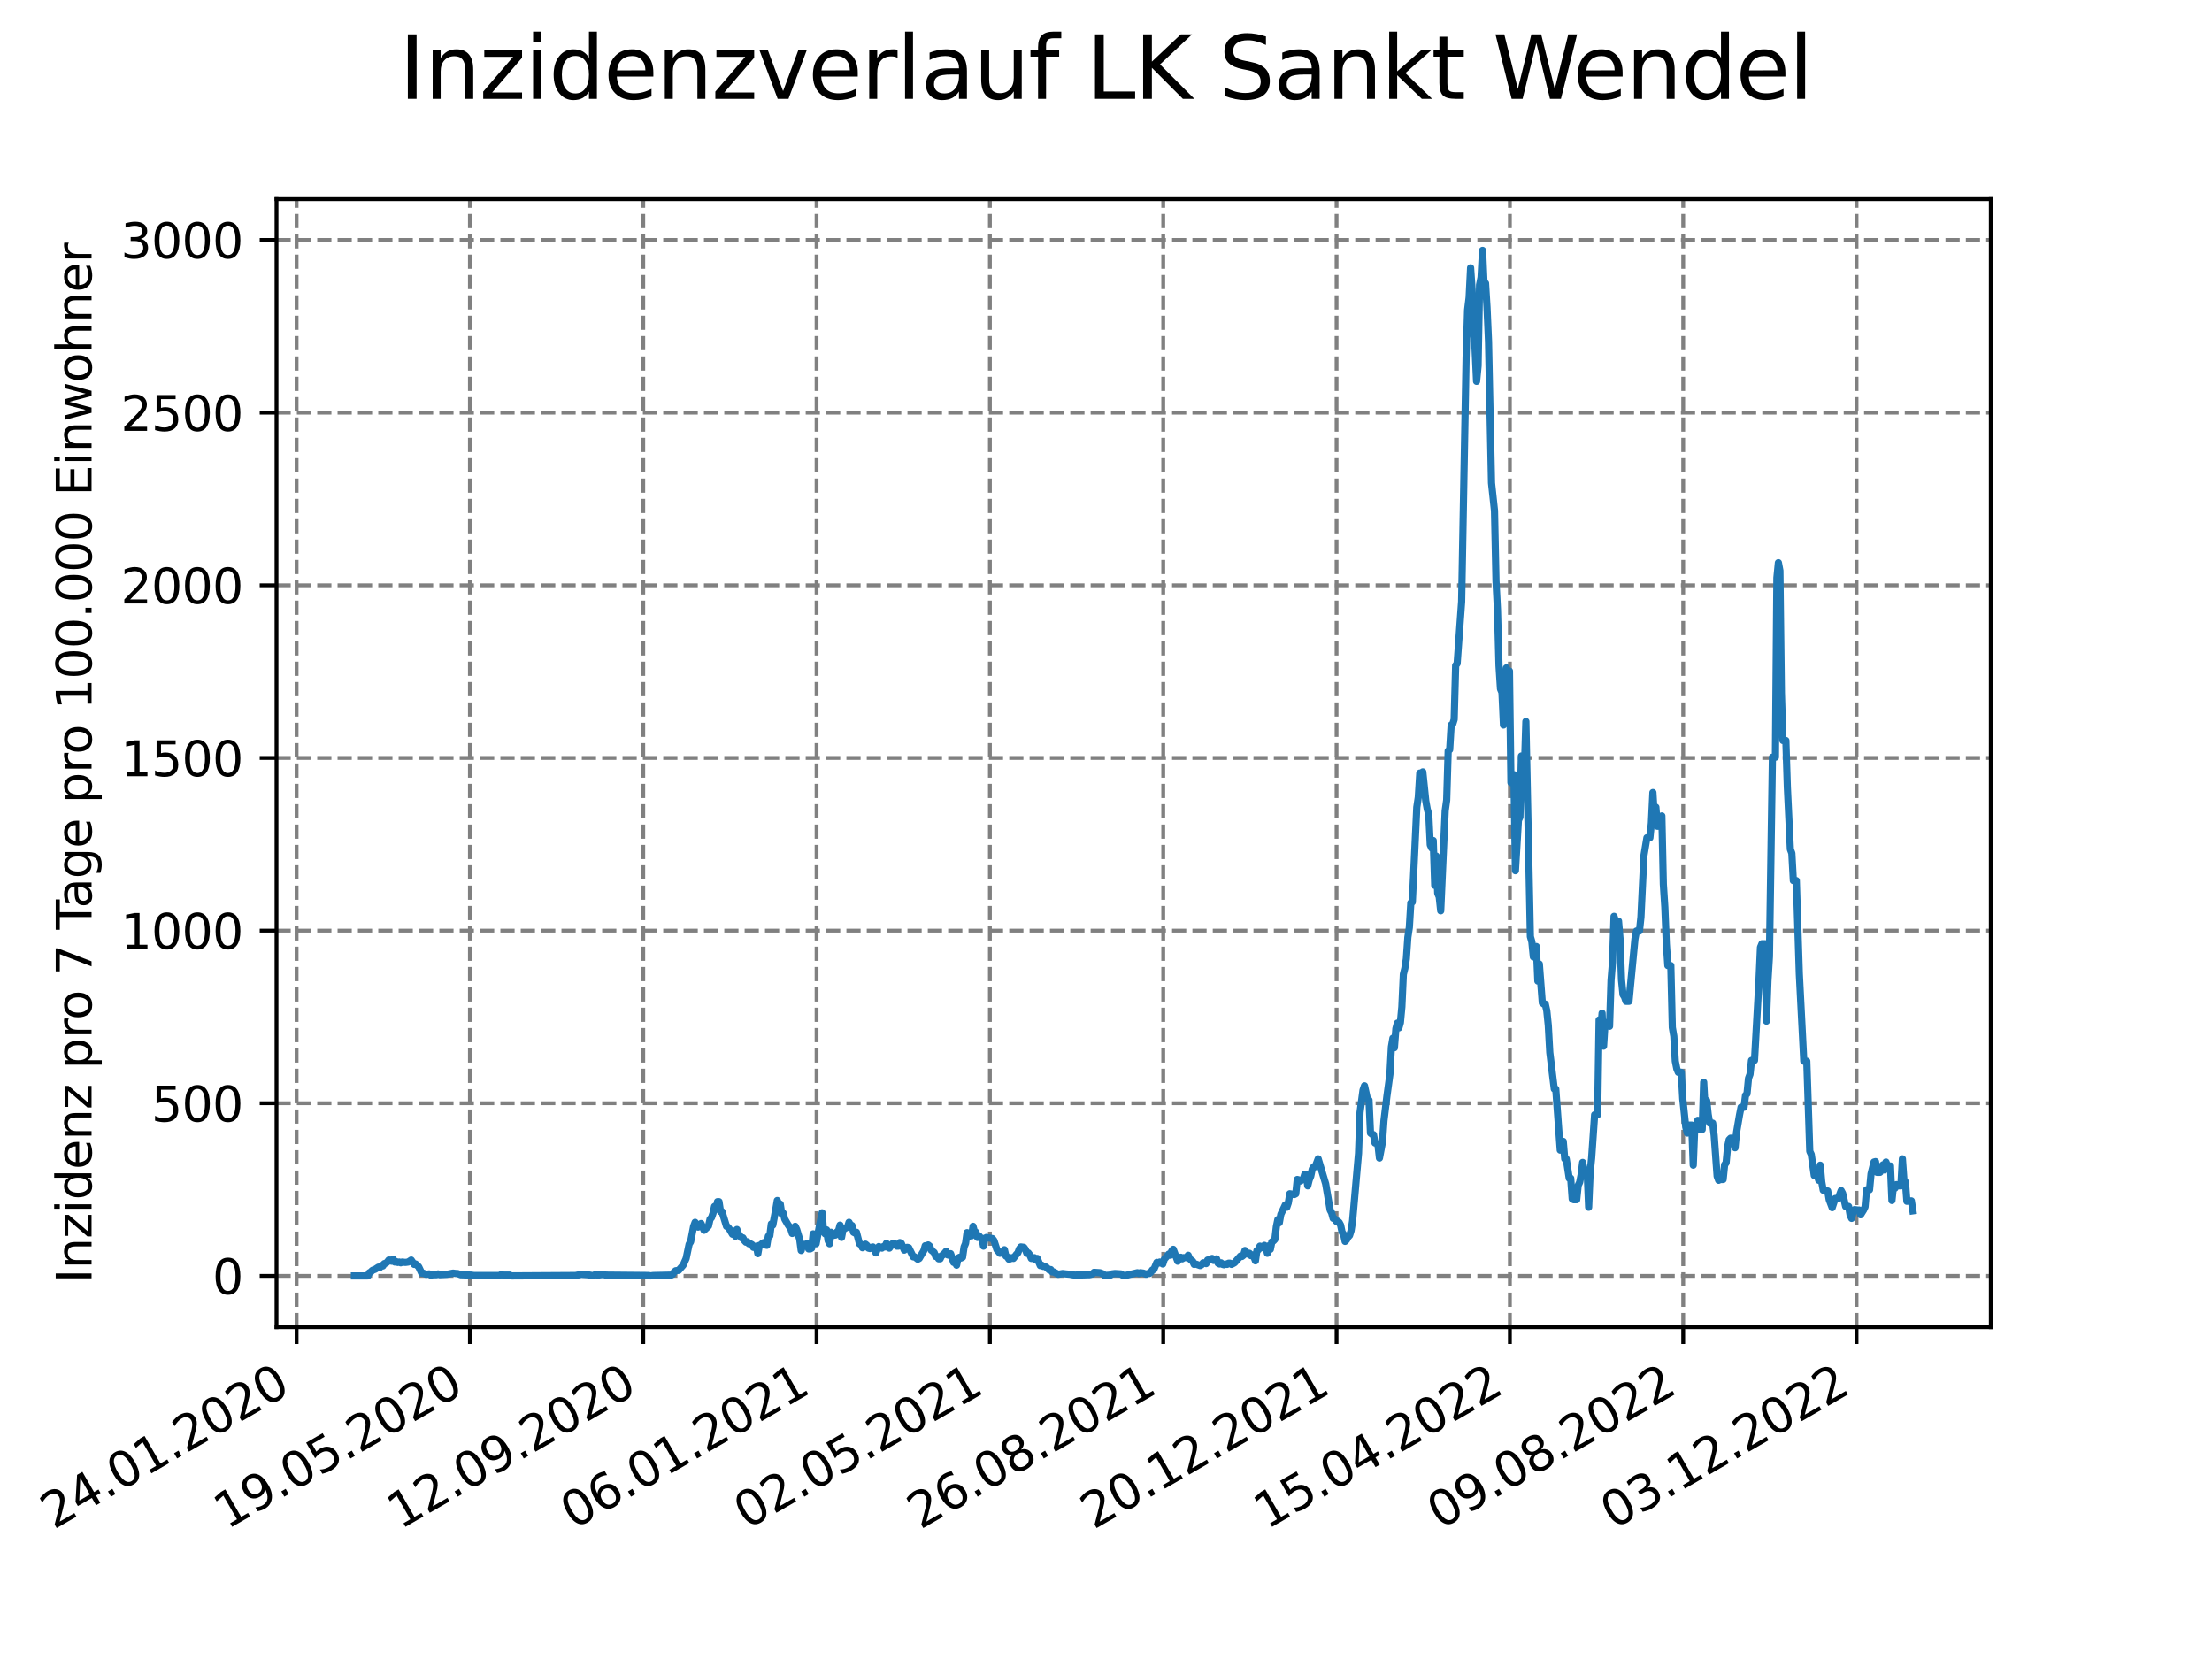 <?xml version="1.0" encoding="utf-8" standalone="no"?>
<!DOCTYPE svg PUBLIC "-//W3C//DTD SVG 1.1//EN"
  "http://www.w3.org/Graphics/SVG/1.1/DTD/svg11.dtd">
<svg xmlns:xlink="http://www.w3.org/1999/xlink" width="460.8pt" height="345.6pt" viewBox="0 0 460.8 345.6" xmlns="http://www.w3.org/2000/svg" version="1.1">
 <defs>
  <style type="text/css">*{stroke-linejoin: round; stroke-linecap: butt}</style>
 </defs>
 <g id="figure_1">
  <g id="patch_1">
   <path d="M 0 345.6 
L 460.8 345.6 
L 460.8 0 
L 0 0 
z
" style="fill: #ffffff"/>
  </g>
  <g id="axes_1">
   <g id="patch_2">
    <path d="M 57.6 276.48 
L 414.72 276.48 
L 414.72 41.472 
L 57.6 41.472 
z
" style="fill: #ffffff"/>
   </g>
   <g id="matplotlib.axis_1">
    <g id="xtick_1">
     <g id="line2d_1">
      <path d="M 61.784 276.48 
L 61.784 41.472 
" clip-path="url(#p96cfd38027)" style="fill: none; stroke-dasharray: 2.96,1.28; stroke-dashoffset: 0; stroke: #808080; stroke-width: 0.8"/>
     </g>
     <g id="line2d_2">
      <defs>
       <path id="mb5358de872" d="M 0 0 
L 0 3.5 
" style="stroke: #000000; stroke-width: 0.8"/>
      </defs>
      <g>
       <use xlink:href="#mb5358de872" x="61.784" y="276.48" style="stroke: #000000; stroke-width: 0.8"/>
      </g>
     </g>
     <g id="text_1">
      <!-- 24.01.2020 -->
      <g transform="translate(11.159 318.689) rotate(-30) scale(0.1 -0.1)">
       <defs>
        <path id="DejaVuSans-32" d="M 1228 531 
L 3431 531 
L 3431 0 
L 469 0 
L 469 531 
Q 828 903 1448 1529 
Q 2069 2156 2228 2338 
Q 2531 2678 2651 2914 
Q 2772 3150 2772 3378 
Q 2772 3750 2511 3984 
Q 2250 4219 1831 4219 
Q 1534 4219 1204 4116 
Q 875 4013 500 3803 
L 500 4441 
Q 881 4594 1212 4672 
Q 1544 4750 1819 4750 
Q 2544 4750 2975 4387 
Q 3406 4025 3406 3419 
Q 3406 3131 3298 2873 
Q 3191 2616 2906 2266 
Q 2828 2175 2409 1742 
Q 1991 1309 1228 531 
z
" transform="scale(0.016)"/>
        <path id="DejaVuSans-34" d="M 2419 4116 
L 825 1625 
L 2419 1625 
L 2419 4116 
z
M 2253 4666 
L 3047 4666 
L 3047 1625 
L 3713 1625 
L 3713 1100 
L 3047 1100 
L 3047 0 
L 2419 0 
L 2419 1100 
L 313 1100 
L 313 1709 
L 2253 4666 
z
" transform="scale(0.016)"/>
        <path id="DejaVuSans-2e" d="M 684 794 
L 1344 794 
L 1344 0 
L 684 0 
L 684 794 
z
" transform="scale(0.016)"/>
        <path id="DejaVuSans-30" d="M 2034 4250 
Q 1547 4250 1301 3770 
Q 1056 3291 1056 2328 
Q 1056 1369 1301 889 
Q 1547 409 2034 409 
Q 2525 409 2770 889 
Q 3016 1369 3016 2328 
Q 3016 3291 2770 3770 
Q 2525 4250 2034 4250 
z
M 2034 4750 
Q 2819 4750 3233 4129 
Q 3647 3509 3647 2328 
Q 3647 1150 3233 529 
Q 2819 -91 2034 -91 
Q 1250 -91 836 529 
Q 422 1150 422 2328 
Q 422 3509 836 4129 
Q 1250 4750 2034 4750 
z
" transform="scale(0.016)"/>
        <path id="DejaVuSans-31" d="M 794 531 
L 1825 531 
L 1825 4091 
L 703 3866 
L 703 4441 
L 1819 4666 
L 2450 4666 
L 2450 531 
L 3481 531 
L 3481 0 
L 794 0 
L 794 531 
z
" transform="scale(0.016)"/>
       </defs>
       <use xlink:href="#DejaVuSans-32"/>
       <use xlink:href="#DejaVuSans-34" x="63.623"/>
       <use xlink:href="#DejaVuSans-2e" x="127.246"/>
       <use xlink:href="#DejaVuSans-30" x="159.033"/>
       <use xlink:href="#DejaVuSans-31" x="222.656"/>
       <use xlink:href="#DejaVuSans-2e" x="286.279"/>
       <use xlink:href="#DejaVuSans-32" x="318.066"/>
       <use xlink:href="#DejaVuSans-30" x="381.689"/>
       <use xlink:href="#DejaVuSans-32" x="445.312"/>
       <use xlink:href="#DejaVuSans-30" x="508.936"/>
      </g>
     </g>
    </g>
    <g id="xtick_2">
     <g id="line2d_3">
      <path d="M 97.891 276.48 
L 97.891 41.472 
" clip-path="url(#p96cfd38027)" style="fill: none; stroke-dasharray: 2.96,1.28; stroke-dashoffset: 0; stroke: #808080; stroke-width: 0.8"/>
     </g>
     <g id="line2d_4">
      <g>
       <use xlink:href="#mb5358de872" x="97.891" y="276.48" style="stroke: #000000; stroke-width: 0.8"/>
      </g>
     </g>
     <g id="text_2">
      <!-- 19.05.2020 -->
      <g transform="translate(47.266 318.689) rotate(-30) scale(0.1 -0.1)">
       <defs>
        <path id="DejaVuSans-39" d="M 703 97 
L 703 672 
Q 941 559 1184 500 
Q 1428 441 1663 441 
Q 2288 441 2617 861 
Q 2947 1281 2994 2138 
Q 2813 1869 2534 1725 
Q 2256 1581 1919 1581 
Q 1219 1581 811 2004 
Q 403 2428 403 3163 
Q 403 3881 828 4315 
Q 1253 4750 1959 4750 
Q 2769 4750 3195 4129 
Q 3622 3509 3622 2328 
Q 3622 1225 3098 567 
Q 2575 -91 1691 -91 
Q 1453 -91 1209 -44 
Q 966 3 703 97 
z
M 1959 2075 
Q 2384 2075 2632 2365 
Q 2881 2656 2881 3163 
Q 2881 3666 2632 3958 
Q 2384 4250 1959 4250 
Q 1534 4250 1286 3958 
Q 1038 3666 1038 3163 
Q 1038 2656 1286 2365 
Q 1534 2075 1959 2075 
z
" transform="scale(0.016)"/>
        <path id="DejaVuSans-35" d="M 691 4666 
L 3169 4666 
L 3169 4134 
L 1269 4134 
L 1269 2991 
Q 1406 3038 1543 3061 
Q 1681 3084 1819 3084 
Q 2600 3084 3056 2656 
Q 3513 2228 3513 1497 
Q 3513 744 3044 326 
Q 2575 -91 1722 -91 
Q 1428 -91 1123 -41 
Q 819 9 494 109 
L 494 744 
Q 775 591 1075 516 
Q 1375 441 1709 441 
Q 2250 441 2565 725 
Q 2881 1009 2881 1497 
Q 2881 1984 2565 2268 
Q 2250 2553 1709 2553 
Q 1456 2553 1204 2497 
Q 953 2441 691 2322 
L 691 4666 
z
" transform="scale(0.016)"/>
       </defs>
       <use xlink:href="#DejaVuSans-31"/>
       <use xlink:href="#DejaVuSans-39" x="63.623"/>
       <use xlink:href="#DejaVuSans-2e" x="127.246"/>
       <use xlink:href="#DejaVuSans-30" x="159.033"/>
       <use xlink:href="#DejaVuSans-35" x="222.656"/>
       <use xlink:href="#DejaVuSans-2e" x="286.279"/>
       <use xlink:href="#DejaVuSans-32" x="318.066"/>
       <use xlink:href="#DejaVuSans-30" x="381.689"/>
       <use xlink:href="#DejaVuSans-32" x="445.312"/>
       <use xlink:href="#DejaVuSans-30" x="508.936"/>
      </g>
     </g>
    </g>
    <g id="xtick_3">
     <g id="line2d_5">
      <path d="M 133.999 276.48 
L 133.999 41.472 
" clip-path="url(#p96cfd38027)" style="fill: none; stroke-dasharray: 2.96,1.28; stroke-dashoffset: 0; stroke: #808080; stroke-width: 0.8"/>
     </g>
     <g id="line2d_6">
      <g>
       <use xlink:href="#mb5358de872" x="133.999" y="276.48" style="stroke: #000000; stroke-width: 0.8"/>
      </g>
     </g>
     <g id="text_3">
      <!-- 12.09.2020 -->
      <g transform="translate(83.373 318.689) rotate(-30) scale(0.1 -0.1)">
       <use xlink:href="#DejaVuSans-31"/>
       <use xlink:href="#DejaVuSans-32" x="63.623"/>
       <use xlink:href="#DejaVuSans-2e" x="127.246"/>
       <use xlink:href="#DejaVuSans-30" x="159.033"/>
       <use xlink:href="#DejaVuSans-39" x="222.656"/>
       <use xlink:href="#DejaVuSans-2e" x="286.279"/>
       <use xlink:href="#DejaVuSans-32" x="318.066"/>
       <use xlink:href="#DejaVuSans-30" x="381.689"/>
       <use xlink:href="#DejaVuSans-32" x="445.312"/>
       <use xlink:href="#DejaVuSans-30" x="508.936"/>
      </g>
     </g>
    </g>
    <g id="xtick_4">
     <g id="line2d_7">
      <path d="M 170.106 276.48 
L 170.106 41.472 
" clip-path="url(#p96cfd38027)" style="fill: none; stroke-dasharray: 2.96,1.28; stroke-dashoffset: 0; stroke: #808080; stroke-width: 0.8"/>
     </g>
     <g id="line2d_8">
      <g>
       <use xlink:href="#mb5358de872" x="170.106" y="276.48" style="stroke: #000000; stroke-width: 0.8"/>
      </g>
     </g>
     <g id="text_4">
      <!-- 06.01.2021 -->
      <g transform="translate(119.481 318.689) rotate(-30) scale(0.1 -0.1)">
       <defs>
        <path id="DejaVuSans-36" d="M 2113 2584 
Q 1688 2584 1439 2293 
Q 1191 2003 1191 1497 
Q 1191 994 1439 701 
Q 1688 409 2113 409 
Q 2538 409 2786 701 
Q 3034 994 3034 1497 
Q 3034 2003 2786 2293 
Q 2538 2584 2113 2584 
z
M 3366 4563 
L 3366 3988 
Q 3128 4100 2886 4159 
Q 2644 4219 2406 4219 
Q 1781 4219 1451 3797 
Q 1122 3375 1075 2522 
Q 1259 2794 1537 2939 
Q 1816 3084 2150 3084 
Q 2853 3084 3261 2657 
Q 3669 2231 3669 1497 
Q 3669 778 3244 343 
Q 2819 -91 2113 -91 
Q 1303 -91 875 529 
Q 447 1150 447 2328 
Q 447 3434 972 4092 
Q 1497 4750 2381 4750 
Q 2619 4750 2861 4703 
Q 3103 4656 3366 4563 
z
" transform="scale(0.016)"/>
       </defs>
       <use xlink:href="#DejaVuSans-30"/>
       <use xlink:href="#DejaVuSans-36" x="63.623"/>
       <use xlink:href="#DejaVuSans-2e" x="127.246"/>
       <use xlink:href="#DejaVuSans-30" x="159.033"/>
       <use xlink:href="#DejaVuSans-31" x="222.656"/>
       <use xlink:href="#DejaVuSans-2e" x="286.279"/>
       <use xlink:href="#DejaVuSans-32" x="318.066"/>
       <use xlink:href="#DejaVuSans-30" x="381.689"/>
       <use xlink:href="#DejaVuSans-32" x="445.312"/>
       <use xlink:href="#DejaVuSans-31" x="508.936"/>
      </g>
     </g>
    </g>
    <g id="xtick_5">
     <g id="line2d_9">
      <path d="M 206.213 276.48 
L 206.213 41.472 
" clip-path="url(#p96cfd38027)" style="fill: none; stroke-dasharray: 2.96,1.28; stroke-dashoffset: 0; stroke: #808080; stroke-width: 0.8"/>
     </g>
     <g id="line2d_10">
      <g>
       <use xlink:href="#mb5358de872" x="206.213" y="276.48" style="stroke: #000000; stroke-width: 0.8"/>
      </g>
     </g>
     <g id="text_5">
      <!-- 02.05.2021 -->
      <g transform="translate(155.588 318.689) rotate(-30) scale(0.1 -0.1)">
       <use xlink:href="#DejaVuSans-30"/>
       <use xlink:href="#DejaVuSans-32" x="63.623"/>
       <use xlink:href="#DejaVuSans-2e" x="127.246"/>
       <use xlink:href="#DejaVuSans-30" x="159.033"/>
       <use xlink:href="#DejaVuSans-35" x="222.656"/>
       <use xlink:href="#DejaVuSans-2e" x="286.279"/>
       <use xlink:href="#DejaVuSans-32" x="318.066"/>
       <use xlink:href="#DejaVuSans-30" x="381.689"/>
       <use xlink:href="#DejaVuSans-32" x="445.312"/>
       <use xlink:href="#DejaVuSans-31" x="508.936"/>
      </g>
     </g>
    </g>
    <g id="xtick_6">
     <g id="line2d_11">
      <path d="M 242.321 276.48 
L 242.321 41.472 
" clip-path="url(#p96cfd38027)" style="fill: none; stroke-dasharray: 2.96,1.28; stroke-dashoffset: 0; stroke: #808080; stroke-width: 0.8"/>
     </g>
     <g id="line2d_12">
      <g>
       <use xlink:href="#mb5358de872" x="242.321" y="276.48" style="stroke: #000000; stroke-width: 0.8"/>
      </g>
     </g>
     <g id="text_6">
      <!-- 26.08.2021 -->
      <g transform="translate(191.695 318.689) rotate(-30) scale(0.1 -0.1)">
       <defs>
        <path id="DejaVuSans-38" d="M 2034 2216 
Q 1584 2216 1326 1975 
Q 1069 1734 1069 1313 
Q 1069 891 1326 650 
Q 1584 409 2034 409 
Q 2484 409 2743 651 
Q 3003 894 3003 1313 
Q 3003 1734 2745 1975 
Q 2488 2216 2034 2216 
z
M 1403 2484 
Q 997 2584 770 2862 
Q 544 3141 544 3541 
Q 544 4100 942 4425 
Q 1341 4750 2034 4750 
Q 2731 4750 3128 4425 
Q 3525 4100 3525 3541 
Q 3525 3141 3298 2862 
Q 3072 2584 2669 2484 
Q 3125 2378 3379 2068 
Q 3634 1759 3634 1313 
Q 3634 634 3220 271 
Q 2806 -91 2034 -91 
Q 1263 -91 848 271 
Q 434 634 434 1313 
Q 434 1759 690 2068 
Q 947 2378 1403 2484 
z
M 1172 3481 
Q 1172 3119 1398 2916 
Q 1625 2713 2034 2713 
Q 2441 2713 2670 2916 
Q 2900 3119 2900 3481 
Q 2900 3844 2670 4047 
Q 2441 4250 2034 4250 
Q 1625 4250 1398 4047 
Q 1172 3844 1172 3481 
z
" transform="scale(0.016)"/>
       </defs>
       <use xlink:href="#DejaVuSans-32"/>
       <use xlink:href="#DejaVuSans-36" x="63.623"/>
       <use xlink:href="#DejaVuSans-2e" x="127.246"/>
       <use xlink:href="#DejaVuSans-30" x="159.033"/>
       <use xlink:href="#DejaVuSans-38" x="222.656"/>
       <use xlink:href="#DejaVuSans-2e" x="286.279"/>
       <use xlink:href="#DejaVuSans-32" x="318.066"/>
       <use xlink:href="#DejaVuSans-30" x="381.689"/>
       <use xlink:href="#DejaVuSans-32" x="445.312"/>
       <use xlink:href="#DejaVuSans-31" x="508.936"/>
      </g>
     </g>
    </g>
    <g id="xtick_7">
     <g id="line2d_13">
      <path d="M 278.428 276.48 
L 278.428 41.472 
" clip-path="url(#p96cfd38027)" style="fill: none; stroke-dasharray: 2.96,1.28; stroke-dashoffset: 0; stroke: #808080; stroke-width: 0.8"/>
     </g>
     <g id="line2d_14">
      <g>
       <use xlink:href="#mb5358de872" x="278.428" y="276.48" style="stroke: #000000; stroke-width: 0.8"/>
      </g>
     </g>
     <g id="text_7">
      <!-- 20.12.2021 -->
      <g transform="translate(227.803 318.689) rotate(-30) scale(0.1 -0.1)">
       <use xlink:href="#DejaVuSans-32"/>
       <use xlink:href="#DejaVuSans-30" x="63.623"/>
       <use xlink:href="#DejaVuSans-2e" x="127.246"/>
       <use xlink:href="#DejaVuSans-31" x="159.033"/>
       <use xlink:href="#DejaVuSans-32" x="222.656"/>
       <use xlink:href="#DejaVuSans-2e" x="286.279"/>
       <use xlink:href="#DejaVuSans-32" x="318.066"/>
       <use xlink:href="#DejaVuSans-30" x="381.689"/>
       <use xlink:href="#DejaVuSans-32" x="445.312"/>
       <use xlink:href="#DejaVuSans-31" x="508.936"/>
      </g>
     </g>
    </g>
    <g id="xtick_8">
     <g id="line2d_15">
      <path d="M 314.535 276.48 
L 314.535 41.472 
" clip-path="url(#p96cfd38027)" style="fill: none; stroke-dasharray: 2.96,1.28; stroke-dashoffset: 0; stroke: #808080; stroke-width: 0.8"/>
     </g>
     <g id="line2d_16">
      <g>
       <use xlink:href="#mb5358de872" x="314.535" y="276.48" style="stroke: #000000; stroke-width: 0.8"/>
      </g>
     </g>
     <g id="text_8">
      <!-- 15.04.2022 -->
      <g transform="translate(263.91 318.689) rotate(-30) scale(0.1 -0.1)">
       <use xlink:href="#DejaVuSans-31"/>
       <use xlink:href="#DejaVuSans-35" x="63.623"/>
       <use xlink:href="#DejaVuSans-2e" x="127.246"/>
       <use xlink:href="#DejaVuSans-30" x="159.033"/>
       <use xlink:href="#DejaVuSans-34" x="222.656"/>
       <use xlink:href="#DejaVuSans-2e" x="286.279"/>
       <use xlink:href="#DejaVuSans-32" x="318.066"/>
       <use xlink:href="#DejaVuSans-30" x="381.689"/>
       <use xlink:href="#DejaVuSans-32" x="445.312"/>
       <use xlink:href="#DejaVuSans-32" x="508.936"/>
      </g>
     </g>
    </g>
    <g id="xtick_9">
     <g id="line2d_17">
      <path d="M 350.642 276.48 
L 350.642 41.472 
" clip-path="url(#p96cfd38027)" style="fill: none; stroke-dasharray: 2.96,1.28; stroke-dashoffset: 0; stroke: #808080; stroke-width: 0.8"/>
     </g>
     <g id="line2d_18">
      <g>
       <use xlink:href="#mb5358de872" x="350.642" y="276.48" style="stroke: #000000; stroke-width: 0.8"/>
      </g>
     </g>
     <g id="text_9">
      <!-- 09.08.2022 -->
      <g transform="translate(300.017 318.689) rotate(-30) scale(0.1 -0.1)">
       <use xlink:href="#DejaVuSans-30"/>
       <use xlink:href="#DejaVuSans-39" x="63.623"/>
       <use xlink:href="#DejaVuSans-2e" x="127.246"/>
       <use xlink:href="#DejaVuSans-30" x="159.033"/>
       <use xlink:href="#DejaVuSans-38" x="222.656"/>
       <use xlink:href="#DejaVuSans-2e" x="286.279"/>
       <use xlink:href="#DejaVuSans-32" x="318.066"/>
       <use xlink:href="#DejaVuSans-30" x="381.689"/>
       <use xlink:href="#DejaVuSans-32" x="445.312"/>
       <use xlink:href="#DejaVuSans-32" x="508.936"/>
      </g>
     </g>
    </g>
    <g id="xtick_10">
     <g id="line2d_19">
      <path d="M 386.75 276.48 
L 386.75 41.472 
" clip-path="url(#p96cfd38027)" style="fill: none; stroke-dasharray: 2.96,1.28; stroke-dashoffset: 0; stroke: #808080; stroke-width: 0.8"/>
     </g>
     <g id="line2d_20">
      <g>
       <use xlink:href="#mb5358de872" x="386.75" y="276.48" style="stroke: #000000; stroke-width: 0.8"/>
      </g>
     </g>
     <g id="text_10">
      <!-- 03.12.2022 -->
      <g transform="translate(336.125 318.689) rotate(-30) scale(0.1 -0.1)">
       <defs>
        <path id="DejaVuSans-33" d="M 2597 2516 
Q 3050 2419 3304 2112 
Q 3559 1806 3559 1356 
Q 3559 666 3084 287 
Q 2609 -91 1734 -91 
Q 1441 -91 1130 -33 
Q 819 25 488 141 
L 488 750 
Q 750 597 1062 519 
Q 1375 441 1716 441 
Q 2309 441 2620 675 
Q 2931 909 2931 1356 
Q 2931 1769 2642 2001 
Q 2353 2234 1838 2234 
L 1294 2234 
L 1294 2753 
L 1863 2753 
Q 2328 2753 2575 2939 
Q 2822 3125 2822 3475 
Q 2822 3834 2567 4026 
Q 2313 4219 1838 4219 
Q 1578 4219 1281 4162 
Q 984 4106 628 3988 
L 628 4550 
Q 988 4650 1302 4700 
Q 1616 4750 1894 4750 
Q 2613 4750 3031 4423 
Q 3450 4097 3450 3541 
Q 3450 3153 3228 2886 
Q 3006 2619 2597 2516 
z
" transform="scale(0.016)"/>
       </defs>
       <use xlink:href="#DejaVuSans-30"/>
       <use xlink:href="#DejaVuSans-33" x="63.623"/>
       <use xlink:href="#DejaVuSans-2e" x="127.246"/>
       <use xlink:href="#DejaVuSans-31" x="159.033"/>
       <use xlink:href="#DejaVuSans-32" x="222.656"/>
       <use xlink:href="#DejaVuSans-2e" x="286.279"/>
       <use xlink:href="#DejaVuSans-32" x="318.066"/>
       <use xlink:href="#DejaVuSans-30" x="381.689"/>
       <use xlink:href="#DejaVuSans-32" x="445.312"/>
       <use xlink:href="#DejaVuSans-32" x="508.936"/>
      </g>
     </g>
    </g>
   </g>
   <g id="matplotlib.axis_2">
    <g id="ytick_1">
     <g id="line2d_21">
      <path d="M 57.6 265.798 
L 414.72 265.798 
" clip-path="url(#p96cfd38027)" style="fill: none; stroke-dasharray: 2.96,1.28; stroke-dashoffset: 0; stroke: #808080; stroke-width: 0.8"/>
     </g>
     <g id="line2d_22">
      <defs>
       <path id="m8d71486fd6" d="M 0 0 
L -3.5 0 
" style="stroke: #000000; stroke-width: 0.8"/>
      </defs>
      <g>
       <use xlink:href="#m8d71486fd6" x="57.6" y="265.798" style="stroke: #000000; stroke-width: 0.8"/>
      </g>
     </g>
     <g id="text_11">
      <!-- 0 -->
      <g transform="translate(44.237 269.597) scale(0.1 -0.1)">
       <use xlink:href="#DejaVuSans-30"/>
      </g>
     </g>
    </g>
    <g id="ytick_2">
     <g id="line2d_23">
      <path d="M 57.6 229.829 
L 414.72 229.829 
" clip-path="url(#p96cfd38027)" style="fill: none; stroke-dasharray: 2.96,1.28; stroke-dashoffset: 0; stroke: #808080; stroke-width: 0.8"/>
     </g>
     <g id="line2d_24">
      <g>
       <use xlink:href="#m8d71486fd6" x="57.6" y="229.829" style="stroke: #000000; stroke-width: 0.8"/>
      </g>
     </g>
     <g id="text_12">
      <!-- 500 -->
      <g transform="translate(31.512 233.629) scale(0.1 -0.1)">
       <use xlink:href="#DejaVuSans-35"/>
       <use xlink:href="#DejaVuSans-30" x="63.623"/>
       <use xlink:href="#DejaVuSans-30" x="127.246"/>
      </g>
     </g>
    </g>
    <g id="ytick_3">
     <g id="line2d_25">
      <path d="M 57.6 193.861 
L 414.72 193.861 
" clip-path="url(#p96cfd38027)" style="fill: none; stroke-dasharray: 2.96,1.28; stroke-dashoffset: 0; stroke: #808080; stroke-width: 0.8"/>
     </g>
     <g id="line2d_26">
      <g>
       <use xlink:href="#m8d71486fd6" x="57.6" y="193.861" style="stroke: #000000; stroke-width: 0.8"/>
      </g>
     </g>
     <g id="text_13">
      <!-- 1000 -->
      <g transform="translate(25.15 197.66) scale(0.1 -0.1)">
       <use xlink:href="#DejaVuSans-31"/>
       <use xlink:href="#DejaVuSans-30" x="63.623"/>
       <use xlink:href="#DejaVuSans-30" x="127.246"/>
       <use xlink:href="#DejaVuSans-30" x="190.869"/>
      </g>
     </g>
    </g>
    <g id="ytick_4">
     <g id="line2d_27">
      <path d="M 57.6 157.892 
L 414.72 157.892 
" clip-path="url(#p96cfd38027)" style="fill: none; stroke-dasharray: 2.96,1.28; stroke-dashoffset: 0; stroke: #808080; stroke-width: 0.8"/>
     </g>
     <g id="line2d_28">
      <g>
       <use xlink:href="#m8d71486fd6" x="57.6" y="157.892" style="stroke: #000000; stroke-width: 0.8"/>
      </g>
     </g>
     <g id="text_14">
      <!-- 1500 -->
      <g transform="translate(25.15 161.692) scale(0.1 -0.1)">
       <use xlink:href="#DejaVuSans-31"/>
       <use xlink:href="#DejaVuSans-35" x="63.623"/>
       <use xlink:href="#DejaVuSans-30" x="127.246"/>
       <use xlink:href="#DejaVuSans-30" x="190.869"/>
      </g>
     </g>
    </g>
    <g id="ytick_5">
     <g id="line2d_29">
      <path d="M 57.6 121.924 
L 414.72 121.924 
" clip-path="url(#p96cfd38027)" style="fill: none; stroke-dasharray: 2.96,1.28; stroke-dashoffset: 0; stroke: #808080; stroke-width: 0.8"/>
     </g>
     <g id="line2d_30">
      <g>
       <use xlink:href="#m8d71486fd6" x="57.6" y="121.924" style="stroke: #000000; stroke-width: 0.8"/>
      </g>
     </g>
     <g id="text_15">
      <!-- 2000 -->
      <g transform="translate(25.15 125.723) scale(0.1 -0.1)">
       <use xlink:href="#DejaVuSans-32"/>
       <use xlink:href="#DejaVuSans-30" x="63.623"/>
       <use xlink:href="#DejaVuSans-30" x="127.246"/>
       <use xlink:href="#DejaVuSans-30" x="190.869"/>
      </g>
     </g>
    </g>
    <g id="ytick_6">
     <g id="line2d_31">
      <path d="M 57.6 85.956 
L 414.72 85.956 
" clip-path="url(#p96cfd38027)" style="fill: none; stroke-dasharray: 2.96,1.28; stroke-dashoffset: 0; stroke: #808080; stroke-width: 0.8"/>
     </g>
     <g id="line2d_32">
      <g>
       <use xlink:href="#m8d71486fd6" x="57.6" y="85.956" style="stroke: #000000; stroke-width: 0.8"/>
      </g>
     </g>
     <g id="text_16">
      <!-- 2500 -->
      <g transform="translate(25.15 89.755) scale(0.1 -0.1)">
       <use xlink:href="#DejaVuSans-32"/>
       <use xlink:href="#DejaVuSans-35" x="63.623"/>
       <use xlink:href="#DejaVuSans-30" x="127.246"/>
       <use xlink:href="#DejaVuSans-30" x="190.869"/>
      </g>
     </g>
    </g>
    <g id="ytick_7">
     <g id="line2d_33">
      <path d="M 57.6 49.987 
L 414.72 49.987 
" clip-path="url(#p96cfd38027)" style="fill: none; stroke-dasharray: 2.96,1.28; stroke-dashoffset: 0; stroke: #808080; stroke-width: 0.8"/>
     </g>
     <g id="line2d_34">
      <g>
       <use xlink:href="#m8d71486fd6" x="57.6" y="49.987" style="stroke: #000000; stroke-width: 0.8"/>
      </g>
     </g>
     <g id="text_17">
      <!-- 3000 -->
      <g transform="translate(25.15 53.786) scale(0.1 -0.1)">
       <use xlink:href="#DejaVuSans-33"/>
       <use xlink:href="#DejaVuSans-30" x="63.623"/>
       <use xlink:href="#DejaVuSans-30" x="127.246"/>
       <use xlink:href="#DejaVuSans-30" x="190.869"/>
      </g>
     </g>
    </g>
    <g id="text_18">
     <!-- Inzidenz pro 7 Tage pro 100.000 Einwohner -->
     <g transform="translate(19.07 267.301) rotate(-90) scale(0.1 -0.1)">
      <defs>
       <path id="DejaVuSans-49" d="M 628 4666 
L 1259 4666 
L 1259 0 
L 628 0 
L 628 4666 
z
" transform="scale(0.016)"/>
       <path id="DejaVuSans-6e" d="M 3513 2113 
L 3513 0 
L 2938 0 
L 2938 2094 
Q 2938 2591 2744 2837 
Q 2550 3084 2163 3084 
Q 1697 3084 1428 2787 
Q 1159 2491 1159 1978 
L 1159 0 
L 581 0 
L 581 3500 
L 1159 3500 
L 1159 2956 
Q 1366 3272 1645 3428 
Q 1925 3584 2291 3584 
Q 2894 3584 3203 3211 
Q 3513 2838 3513 2113 
z
" transform="scale(0.016)"/>
       <path id="DejaVuSans-7a" d="M 353 3500 
L 3084 3500 
L 3084 2975 
L 922 459 
L 3084 459 
L 3084 0 
L 275 0 
L 275 525 
L 2438 3041 
L 353 3041 
L 353 3500 
z
" transform="scale(0.016)"/>
       <path id="DejaVuSans-69" d="M 603 3500 
L 1178 3500 
L 1178 0 
L 603 0 
L 603 3500 
z
M 603 4863 
L 1178 4863 
L 1178 4134 
L 603 4134 
L 603 4863 
z
" transform="scale(0.016)"/>
       <path id="DejaVuSans-64" d="M 2906 2969 
L 2906 4863 
L 3481 4863 
L 3481 0 
L 2906 0 
L 2906 525 
Q 2725 213 2448 61 
Q 2172 -91 1784 -91 
Q 1150 -91 751 415 
Q 353 922 353 1747 
Q 353 2572 751 3078 
Q 1150 3584 1784 3584 
Q 2172 3584 2448 3432 
Q 2725 3281 2906 2969 
z
M 947 1747 
Q 947 1113 1208 752 
Q 1469 391 1925 391 
Q 2381 391 2643 752 
Q 2906 1113 2906 1747 
Q 2906 2381 2643 2742 
Q 2381 3103 1925 3103 
Q 1469 3103 1208 2742 
Q 947 2381 947 1747 
z
" transform="scale(0.016)"/>
       <path id="DejaVuSans-65" d="M 3597 1894 
L 3597 1613 
L 953 1613 
Q 991 1019 1311 708 
Q 1631 397 2203 397 
Q 2534 397 2845 478 
Q 3156 559 3463 722 
L 3463 178 
Q 3153 47 2828 -22 
Q 2503 -91 2169 -91 
Q 1331 -91 842 396 
Q 353 884 353 1716 
Q 353 2575 817 3079 
Q 1281 3584 2069 3584 
Q 2775 3584 3186 3129 
Q 3597 2675 3597 1894 
z
M 3022 2063 
Q 3016 2534 2758 2815 
Q 2500 3097 2075 3097 
Q 1594 3097 1305 2825 
Q 1016 2553 972 2059 
L 3022 2063 
z
" transform="scale(0.016)"/>
       <path id="DejaVuSans-20" transform="scale(0.016)"/>
       <path id="DejaVuSans-70" d="M 1159 525 
L 1159 -1331 
L 581 -1331 
L 581 3500 
L 1159 3500 
L 1159 2969 
Q 1341 3281 1617 3432 
Q 1894 3584 2278 3584 
Q 2916 3584 3314 3078 
Q 3713 2572 3713 1747 
Q 3713 922 3314 415 
Q 2916 -91 2278 -91 
Q 1894 -91 1617 61 
Q 1341 213 1159 525 
z
M 3116 1747 
Q 3116 2381 2855 2742 
Q 2594 3103 2138 3103 
Q 1681 3103 1420 2742 
Q 1159 2381 1159 1747 
Q 1159 1113 1420 752 
Q 1681 391 2138 391 
Q 2594 391 2855 752 
Q 3116 1113 3116 1747 
z
" transform="scale(0.016)"/>
       <path id="DejaVuSans-72" d="M 2631 2963 
Q 2534 3019 2420 3045 
Q 2306 3072 2169 3072 
Q 1681 3072 1420 2755 
Q 1159 2438 1159 1844 
L 1159 0 
L 581 0 
L 581 3500 
L 1159 3500 
L 1159 2956 
Q 1341 3275 1631 3429 
Q 1922 3584 2338 3584 
Q 2397 3584 2469 3576 
Q 2541 3569 2628 3553 
L 2631 2963 
z
" transform="scale(0.016)"/>
       <path id="DejaVuSans-6f" d="M 1959 3097 
Q 1497 3097 1228 2736 
Q 959 2375 959 1747 
Q 959 1119 1226 758 
Q 1494 397 1959 397 
Q 2419 397 2687 759 
Q 2956 1122 2956 1747 
Q 2956 2369 2687 2733 
Q 2419 3097 1959 3097 
z
M 1959 3584 
Q 2709 3584 3137 3096 
Q 3566 2609 3566 1747 
Q 3566 888 3137 398 
Q 2709 -91 1959 -91 
Q 1206 -91 779 398 
Q 353 888 353 1747 
Q 353 2609 779 3096 
Q 1206 3584 1959 3584 
z
" transform="scale(0.016)"/>
       <path id="DejaVuSans-37" d="M 525 4666 
L 3525 4666 
L 3525 4397 
L 1831 0 
L 1172 0 
L 2766 4134 
L 525 4134 
L 525 4666 
z
" transform="scale(0.016)"/>
       <path id="DejaVuSans-54" d="M -19 4666 
L 3928 4666 
L 3928 4134 
L 2272 4134 
L 2272 0 
L 1638 0 
L 1638 4134 
L -19 4134 
L -19 4666 
z
" transform="scale(0.016)"/>
       <path id="DejaVuSans-61" d="M 2194 1759 
Q 1497 1759 1228 1600 
Q 959 1441 959 1056 
Q 959 750 1161 570 
Q 1363 391 1709 391 
Q 2188 391 2477 730 
Q 2766 1069 2766 1631 
L 2766 1759 
L 2194 1759 
z
M 3341 1997 
L 3341 0 
L 2766 0 
L 2766 531 
Q 2569 213 2275 61 
Q 1981 -91 1556 -91 
Q 1019 -91 701 211 
Q 384 513 384 1019 
Q 384 1609 779 1909 
Q 1175 2209 1959 2209 
L 2766 2209 
L 2766 2266 
Q 2766 2663 2505 2880 
Q 2244 3097 1772 3097 
Q 1472 3097 1187 3025 
Q 903 2953 641 2809 
L 641 3341 
Q 956 3463 1253 3523 
Q 1550 3584 1831 3584 
Q 2591 3584 2966 3190 
Q 3341 2797 3341 1997 
z
" transform="scale(0.016)"/>
       <path id="DejaVuSans-67" d="M 2906 1791 
Q 2906 2416 2648 2759 
Q 2391 3103 1925 3103 
Q 1463 3103 1205 2759 
Q 947 2416 947 1791 
Q 947 1169 1205 825 
Q 1463 481 1925 481 
Q 2391 481 2648 825 
Q 2906 1169 2906 1791 
z
M 3481 434 
Q 3481 -459 3084 -895 
Q 2688 -1331 1869 -1331 
Q 1566 -1331 1297 -1286 
Q 1028 -1241 775 -1147 
L 775 -588 
Q 1028 -725 1275 -790 
Q 1522 -856 1778 -856 
Q 2344 -856 2625 -561 
Q 2906 -266 2906 331 
L 2906 616 
Q 2728 306 2450 153 
Q 2172 0 1784 0 
Q 1141 0 747 490 
Q 353 981 353 1791 
Q 353 2603 747 3093 
Q 1141 3584 1784 3584 
Q 2172 3584 2450 3431 
Q 2728 3278 2906 2969 
L 2906 3500 
L 3481 3500 
L 3481 434 
z
" transform="scale(0.016)"/>
       <path id="DejaVuSans-45" d="M 628 4666 
L 3578 4666 
L 3578 4134 
L 1259 4134 
L 1259 2753 
L 3481 2753 
L 3481 2222 
L 1259 2222 
L 1259 531 
L 3634 531 
L 3634 0 
L 628 0 
L 628 4666 
z
" transform="scale(0.016)"/>
       <path id="DejaVuSans-77" d="M 269 3500 
L 844 3500 
L 1563 769 
L 2278 3500 
L 2956 3500 
L 3675 769 
L 4391 3500 
L 4966 3500 
L 4050 0 
L 3372 0 
L 2619 2869 
L 1863 0 
L 1184 0 
L 269 3500 
z
" transform="scale(0.016)"/>
       <path id="DejaVuSans-68" d="M 3513 2113 
L 3513 0 
L 2938 0 
L 2938 2094 
Q 2938 2591 2744 2837 
Q 2550 3084 2163 3084 
Q 1697 3084 1428 2787 
Q 1159 2491 1159 1978 
L 1159 0 
L 581 0 
L 581 4863 
L 1159 4863 
L 1159 2956 
Q 1366 3272 1645 3428 
Q 1925 3584 2291 3584 
Q 2894 3584 3203 3211 
Q 3513 2838 3513 2113 
z
" transform="scale(0.016)"/>
      </defs>
      <use xlink:href="#DejaVuSans-49"/>
      <use xlink:href="#DejaVuSans-6e" x="29.492"/>
      <use xlink:href="#DejaVuSans-7a" x="92.871"/>
      <use xlink:href="#DejaVuSans-69" x="145.361"/>
      <use xlink:href="#DejaVuSans-64" x="173.145"/>
      <use xlink:href="#DejaVuSans-65" x="236.621"/>
      <use xlink:href="#DejaVuSans-6e" x="298.145"/>
      <use xlink:href="#DejaVuSans-7a" x="361.523"/>
      <use xlink:href="#DejaVuSans-20" x="414.014"/>
      <use xlink:href="#DejaVuSans-70" x="445.801"/>
      <use xlink:href="#DejaVuSans-72" x="509.277"/>
      <use xlink:href="#DejaVuSans-6f" x="548.141"/>
      <use xlink:href="#DejaVuSans-20" x="609.322"/>
      <use xlink:href="#DejaVuSans-37" x="641.109"/>
      <use xlink:href="#DejaVuSans-20" x="704.732"/>
      <use xlink:href="#DejaVuSans-54" x="736.52"/>
      <use xlink:href="#DejaVuSans-61" x="781.104"/>
      <use xlink:href="#DejaVuSans-67" x="842.383"/>
      <use xlink:href="#DejaVuSans-65" x="905.859"/>
      <use xlink:href="#DejaVuSans-20" x="967.383"/>
      <use xlink:href="#DejaVuSans-70" x="999.17"/>
      <use xlink:href="#DejaVuSans-72" x="1062.646"/>
      <use xlink:href="#DejaVuSans-6f" x="1101.51"/>
      <use xlink:href="#DejaVuSans-20" x="1162.691"/>
      <use xlink:href="#DejaVuSans-31" x="1194.479"/>
      <use xlink:href="#DejaVuSans-30" x="1258.102"/>
      <use xlink:href="#DejaVuSans-30" x="1321.725"/>
      <use xlink:href="#DejaVuSans-2e" x="1385.348"/>
      <use xlink:href="#DejaVuSans-30" x="1417.135"/>
      <use xlink:href="#DejaVuSans-30" x="1480.758"/>
      <use xlink:href="#DejaVuSans-30" x="1544.381"/>
      <use xlink:href="#DejaVuSans-20" x="1608.004"/>
      <use xlink:href="#DejaVuSans-45" x="1639.791"/>
      <use xlink:href="#DejaVuSans-69" x="1702.975"/>
      <use xlink:href="#DejaVuSans-6e" x="1730.758"/>
      <use xlink:href="#DejaVuSans-77" x="1794.137"/>
      <use xlink:href="#DejaVuSans-6f" x="1875.924"/>
      <use xlink:href="#DejaVuSans-68" x="1937.105"/>
      <use xlink:href="#DejaVuSans-6e" x="2000.484"/>
      <use xlink:href="#DejaVuSans-65" x="2063.863"/>
      <use xlink:href="#DejaVuSans-72" x="2125.387"/>
     </g>
    </g>
   </g>
   <g id="line2d_35">
    <path d="M 73.833 265.798 
L 76.634 265.798 
L 76.945 265.136 
L 77.257 264.971 
L 77.568 264.64 
L 78.191 264.392 
L 78.813 263.979 
L 79.124 264.062 
L 79.436 263.648 
L 79.747 263.731 
L 80.058 263.235 
L 80.369 263.152 
L 80.681 262.904 
L 80.992 262.491 
L 81.303 262.491 
L 81.614 262.739 
L 81.926 262.325 
L 82.237 262.904 
L 82.548 262.821 
L 82.86 262.987 
L 83.171 262.904 
L 83.482 263.069 
L 83.793 262.904 
L 84.416 262.987 
L 85.038 262.904 
L 85.661 262.491 
L 86.284 263.4 
L 86.595 263.317 
L 87.217 263.896 
L 87.84 265.219 
L 88.151 265.219 
L 88.774 265.467 
L 89.396 265.384 
L 89.707 265.632 
L 90.33 265.55 
L 90.953 265.55 
L 91.264 265.384 
L 91.575 265.55 
L 93.131 265.467 
L 94.377 265.219 
L 94.999 265.302 
L 95.31 265.302 
L 95.933 265.55 
L 98.112 265.632 
L 98.734 265.715 
L 104.026 265.715 
L 104.337 265.55 
L 104.96 265.632 
L 106.205 265.632 
L 106.516 265.798 
L 119.901 265.715 
L 121.146 265.467 
L 122.391 265.55 
L 123.325 265.715 
L 123.636 265.715 
L 123.947 265.55 
L 124.57 265.632 
L 125.192 265.55 
L 125.815 265.467 
L 126.126 265.632 
L 135.153 265.715 
L 135.464 265.798 
L 136.087 265.715 
L 139.822 265.632 
L 140.133 265.467 
L 140.444 264.971 
L 140.756 264.723 
L 141.378 264.64 
L 142.312 263.565 
L 142.935 262.16 
L 143.557 259.183 
L 143.868 258.687 
L 144.491 255.463 
L 144.802 254.636 
L 145.425 255.628 
L 146.047 254.884 
L 146.67 256.29 
L 147.292 255.711 
L 147.604 255.38 
L 147.915 253.975 
L 148.226 253.644 
L 148.538 252.734 
L 148.849 251.329 
L 149.16 251.908 
L 149.471 250.337 
L 149.783 250.337 
L 150.094 252.404 
L 150.405 252.404 
L 151.339 255.463 
L 151.65 255.628 
L 151.961 256.042 
L 152.584 257.116 
L 152.895 256.455 
L 153.207 257.53 
L 153.518 256.124 
L 153.829 257.034 
L 154.452 257.861 
L 154.763 257.861 
L 155.074 258.439 
L 155.385 258.77 
L 155.697 258.687 
L 156.008 259.101 
L 156.319 259.101 
L 156.631 259.266 
L 156.942 259.845 
L 157.564 259.597 
L 157.876 261.168 
L 158.187 259.432 
L 158.498 259.349 
L 158.809 259.018 
L 159.121 258.853 
L 159.432 259.349 
L 159.743 259.432 
L 160.054 257.53 
L 160.366 257.447 
L 160.677 254.967 
L 160.988 255.215 
L 161.611 251.908 
L 161.922 250.089 
L 162.233 250.916 
L 162.545 250.833 
L 162.856 252.9 
L 163.167 252.734 
L 163.478 253.975 
L 164.101 255.049 
L 164.724 255.959 
L 165.035 256.951 
L 165.346 256.538 
L 165.657 255.463 
L 165.969 256.124 
L 166.591 258.191 
L 166.902 260.506 
L 167.214 259.183 
L 167.525 259.432 
L 167.836 259.183 
L 168.148 259.101 
L 168.459 260.176 
L 168.77 260.176 
L 169.081 260.01 
L 169.393 257.034 
L 169.704 257.116 
L 170.015 259.101 
L 170.638 255.711 
L 171.26 252.652 
L 171.571 256.62 
L 171.883 257.034 
L 172.194 256.207 
L 172.505 258.439 
L 172.817 259.101 
L 173.128 256.703 
L 173.439 257.365 
L 174.062 257.282 
L 174.373 256.62 
L 174.684 256.372 
L 174.995 255.215 
L 175.307 257.778 
L 175.618 256.124 
L 176.552 255.628 
L 176.863 254.636 
L 177.174 255.215 
L 177.486 255.298 
L 177.797 256.703 
L 178.108 256.868 
L 178.419 256.703 
L 179.042 259.101 
L 179.353 259.183 
L 179.665 259.928 
L 179.976 259.762 
L 180.287 259.183 
L 180.598 259.432 
L 180.91 260.01 
L 181.221 260.093 
L 181.532 259.845 
L 181.843 259.762 
L 182.155 260.176 
L 182.466 261.002 
L 182.777 260.176 
L 183.088 259.68 
L 183.711 260.01 
L 184.022 259.68 
L 184.334 259.762 
L 184.645 259.018 
L 184.956 259.845 
L 185.267 260.01 
L 185.89 259.101 
L 186.201 259.018 
L 186.512 259.183 
L 186.824 259.597 
L 187.135 259.597 
L 187.446 258.853 
L 187.758 259.018 
L 188.38 260.424 
L 188.691 260.01 
L 189.003 259.845 
L 189.314 259.928 
L 190.248 261.829 
L 190.559 261.829 
L 191.181 262.325 
L 191.493 262.16 
L 192.115 261.085 
L 192.427 260.589 
L 192.738 259.514 
L 193.049 259.762 
L 193.36 259.349 
L 193.672 259.597 
L 193.983 260.424 
L 194.605 260.92 
L 194.917 261.747 
L 195.228 261.747 
L 195.539 262.243 
L 195.851 262.243 
L 196.162 261.581 
L 196.473 261.416 
L 197.096 260.672 
L 197.407 261.416 
L 197.718 261.498 
L 198.029 261.168 
L 198.652 262.987 
L 198.963 262.739 
L 199.275 263.565 
L 199.586 262.077 
L 199.897 261.912 
L 200.208 262.077 
L 200.52 261.912 
L 200.831 259.762 
L 201.142 259.018 
L 201.453 256.786 
L 201.765 257.613 
L 202.076 257.365 
L 202.387 257.447 
L 202.698 255.463 
L 203.01 256.62 
L 203.321 256.703 
L 203.632 257.778 
L 203.944 257.447 
L 204.255 257.861 
L 204.566 257.943 
L 204.877 259.597 
L 205.189 257.943 
L 205.5 257.778 
L 206.745 258.026 
L 207.056 258.439 
L 207.679 260.341 
L 208.301 261.085 
L 208.924 260.92 
L 209.235 260.341 
L 209.546 261.664 
L 209.858 261.829 
L 210.169 262.325 
L 210.48 262.243 
L 210.792 261.995 
L 211.103 262.16 
L 211.725 261.333 
L 212.037 261.002 
L 212.348 260.176 
L 212.659 259.762 
L 213.282 259.845 
L 213.593 260.258 
L 213.904 261.085 
L 214.215 261.002 
L 214.527 261.416 
L 214.838 262.16 
L 215.149 262.16 
L 215.461 261.995 
L 215.772 262.491 
L 216.083 262.16 
L 216.706 263.648 
L 217.017 263.565 
L 217.328 263.814 
L 217.639 263.814 
L 217.951 263.979 
L 218.573 264.558 
L 218.885 264.475 
L 219.196 264.971 
L 219.507 264.971 
L 220.441 265.467 
L 221.375 265.302 
L 221.997 265.384 
L 222.931 265.467 
L 223.865 265.632 
L 226.978 265.55 
L 227.6 265.384 
L 227.911 265.054 
L 229.156 265.136 
L 229.779 265.384 
L 230.09 265.715 
L 231.335 265.632 
L 231.647 265.384 
L 232.269 265.302 
L 233.514 265.384 
L 233.825 265.632 
L 234.448 265.715 
L 236.938 265.136 
L 237.249 265.302 
L 237.561 265.136 
L 238.183 265.219 
L 238.806 265.467 
L 239.117 265.302 
L 239.428 265.302 
L 239.74 265.054 
L 240.051 264.558 
L 240.362 264.475 
L 240.985 262.987 
L 241.296 263.152 
L 241.607 262.904 
L 242.23 263.317 
L 242.541 262.325 
L 243.475 261.25 
L 243.786 261.498 
L 244.097 260.589 
L 244.409 260.258 
L 245.342 262.739 
L 245.654 262.16 
L 245.965 261.912 
L 246.276 262.243 
L 246.588 261.995 
L 247.21 261.995 
L 247.521 261.498 
L 247.833 262.243 
L 248.455 262.739 
L 248.766 263.4 
L 249.078 263.317 
L 250.012 263.648 
L 250.323 263.483 
L 250.634 263.069 
L 250.945 263.069 
L 251.257 263.235 
L 251.568 262.491 
L 252.19 262.408 
L 252.502 262.16 
L 252.813 262.573 
L 253.124 262.491 
L 253.435 262.243 
L 253.747 263.152 
L 254.058 263.317 
L 254.369 263.069 
L 254.681 263.4 
L 254.992 263.483 
L 255.303 263.317 
L 255.614 263.4 
L 255.926 263.152 
L 256.237 263.152 
L 256.548 263.4 
L 257.171 263.069 
L 258.416 261.664 
L 258.727 261.747 
L 259.038 261.498 
L 259.35 260.506 
L 259.972 261.25 
L 260.283 261.085 
L 260.595 261.581 
L 260.906 261.416 
L 261.217 261.829 
L 261.529 262.656 
L 261.84 260.506 
L 262.151 260.341 
L 262.462 259.597 
L 262.774 259.68 
L 263.085 259.928 
L 263.396 259.432 
L 263.707 259.845 
L 264.019 261.085 
L 264.33 259.514 
L 264.641 260.258 
L 264.952 258.687 
L 265.264 258.522 
L 265.575 258.191 
L 265.886 255.546 
L 266.198 254.057 
L 266.509 254.719 
L 266.82 252.983 
L 267.754 250.998 
L 268.065 251.494 
L 268.376 250.585 
L 268.688 248.683 
L 269.622 248.849 
L 269.933 248.683 
L 270.244 245.707 
L 270.555 245.789 
L 270.867 246.037 
L 271.489 245.624 
L 271.8 244.632 
L 272.112 244.715 
L 272.423 247.03 
L 272.734 245.789 
L 273.045 245.045 
L 273.357 243.557 
L 273.668 243.061 
L 273.979 243.061 
L 274.602 241.407 
L 276.158 246.616 
L 277.092 252.073 
L 277.403 252.652 
L 277.715 253.809 
L 278.026 253.892 
L 278.337 254.388 
L 278.648 254.388 
L 278.96 254.636 
L 279.271 255.215 
L 279.582 256.703 
L 279.893 257.116 
L 280.205 258.605 
L 280.516 258.274 
L 280.827 257.695 
L 281.139 257.365 
L 281.45 256.372 
L 281.761 254.388 
L 283.006 240.25 
L 283.317 231.734 
L 283.94 227.104 
L 284.251 226.194 
L 284.874 229.005 
L 285.185 229.171 
L 285.496 236.033 
L 285.808 236.281 
L 286.119 236.364 
L 286.43 238.1 
L 286.741 238.183 
L 287.053 238.514 
L 287.364 241.242 
L 287.986 237.935 
L 288.298 233.47 
L 288.92 228.344 
L 289.543 223.797 
L 289.854 218.092 
L 290.165 216.273 
L 290.477 218.257 
L 290.788 214.289 
L 291.099 213.131 
L 291.41 214.123 
L 291.722 213.048 
L 292.033 209.741 
L 292.344 202.961 
L 292.655 201.721 
L 292.967 199.737 
L 293.278 195.272 
L 293.589 193.205 
L 293.901 188.079 
L 294.212 187.914 
L 295.146 168.153 
L 295.457 166.086 
L 295.768 161.043 
L 296.079 164.764 
L 296.391 160.795 
L 297.013 166.831 
L 297.325 168.567 
L 297.636 169.642 
L 297.947 176.008 
L 298.258 176.669 
L 298.57 175.098 
L 298.881 184.441 
L 299.192 178.323 
L 299.503 186.095 
L 299.815 186.839 
L 300.126 189.733 
L 301.06 168.898 
L 301.371 166.665 
L 301.682 156.413 
L 301.994 156.165 
L 302.305 151.039 
L 302.616 150.873 
L 302.927 149.881 
L 303.239 138.637 
L 303.55 138.223 
L 304.484 125.325 
L 305.418 74.478 
L 305.729 64.556 
L 306.04 61.993 
L 306.351 55.792 
L 306.663 60.339 
L 306.974 69.103 
L 307.285 72.741 
L 307.596 79.438 
L 307.908 76.214 
L 308.219 59.347 
L 308.53 57.776 
L 308.842 52.154 
L 309.153 59.265 
L 309.464 59.017 
L 309.775 64.06 
L 310.087 71.17 
L 310.709 100.604 
L 311.332 106.392 
L 311.643 121.026 
L 311.954 127.062 
L 312.265 138.637 
L 312.577 143.515 
L 312.888 144.259 
L 313.199 151.039 
L 313.822 139.133 
L 314.133 141.696 
L 314.444 139.794 
L 314.756 163.027 
L 315.067 161.374 
L 315.378 161.374 
L 315.689 181.382 
L 316.312 170.882 
L 316.623 170.22 
L 316.935 157.488 
L 317.246 160.299 
L 317.557 160.299 
L 317.868 150.295 
L 318.802 195.107 
L 319.113 196.182 
L 319.425 199.324 
L 319.736 199.324 
L 320.047 197.174 
L 320.359 204.367 
L 320.67 200.812 
L 321.292 208.914 
L 321.604 209.162 
L 321.915 209.162 
L 322.226 210.568 
L 322.537 213.627 
L 322.849 219.249 
L 323.782 226.856 
L 324.094 226.856 
L 325.028 239.588 
L 325.339 238.927 
L 325.65 237.769 
L 325.961 241.407 
L 326.273 241.407 
L 326.895 245.459 
L 327.206 245.459 
L 327.518 249.758 
L 327.829 249.923 
L 328.452 249.923 
L 328.763 246.947 
L 329.074 246.285 
L 329.385 244.715 
L 329.697 242.152 
L 330.008 243.97 
L 330.63 243.97 
L 330.942 251.494 
L 331.253 244.218 
L 331.564 241.242 
L 332.187 232.23 
L 332.809 232.23 
L 333.121 212.47 
L 333.432 215.115 
L 333.743 211.064 
L 334.054 217.926 
L 334.366 213.048 
L 334.988 213.048 
L 335.299 213.792 
L 335.611 204.202 
L 335.922 200.398 
L 336.233 190.89 
L 336.545 191.882 
L 337.167 191.882 
L 337.478 195.52 
L 337.79 204.119 
L 338.101 207.178 
L 338.412 207.674 
L 338.723 208.584 
L 339.346 208.584 
L 340.591 195.603 
L 340.902 193.949 
L 341.525 193.949 
L 341.836 191.056 
L 342.459 178.24 
L 343.081 174.52 
L 343.704 174.52 
L 344.015 171.461 
L 344.326 165.094 
L 344.638 170.386 
L 344.949 168.153 
L 345.26 172.122 
L 345.883 172.122 
L 346.194 169.972 
L 346.505 184.193 
L 346.816 188.989 
L 347.128 196.595 
L 347.439 201.143 
L 348.062 201.143 
L 348.373 214.04 
L 348.684 215.859 
L 348.995 221.068 
L 349.307 222.639 
L 349.618 223.383 
L 350.24 223.383 
L 350.552 228.923 
L 351.174 234.793 
L 351.486 236.033 
L 351.797 234.38 
L 352.419 234.38 
L 352.731 242.73 
L 353.042 234.876 
L 353.353 234.628 
L 353.664 233.387 
L 353.976 235.289 
L 354.598 235.289 
L 354.909 225.45 
L 355.221 231.155 
L 355.532 229.254 
L 355.843 232.147 
L 356.155 233.966 
L 356.777 233.966 
L 357.088 236.529 
L 357.711 245.045 
L 358.022 245.872 
L 358.333 245.707 
L 358.956 245.707 
L 359.267 242.648 
L 359.579 242.234 
L 359.89 238.927 
L 360.201 237.439 
L 360.512 237.108 
L 361.135 237.108 
L 361.446 239.092 
L 361.757 235.868 
L 362.38 232.23 
L 362.691 230.659 
L 363.314 230.659 
L 363.625 228.179 
L 363.936 227.848 
L 364.248 224.623 
L 364.559 223.797 
L 364.87 220.903 
L 365.493 220.903 
L 366.426 204.284 
L 366.738 197.339 
L 367.049 196.595 
L 367.672 196.595 
L 367.983 212.718 
L 368.294 204.367 
L 368.605 199.241 
L 369.228 157.736 
L 369.85 157.736 
L 370.162 120.365 
L 370.473 117.223 
L 370.784 118.876 
L 371.096 144.259 
L 371.407 154.263 
L 372.029 154.263 
L 372.341 164.019 
L 372.963 176.917 
L 373.274 177.744 
L 373.586 183.449 
L 374.208 183.449 
L 374.831 202.879 
L 375.765 221.068 
L 376.387 221.068 
L 377.01 239.836 
L 377.321 240.498 
L 377.943 244.88 
L 378.566 244.88 
L 378.877 245.872 
L 379.189 242.73 
L 379.5 246.203 
L 379.811 247.939 
L 380.122 248.104 
L 380.745 248.104 
L 381.056 249.923 
L 381.679 251.577 
L 382.301 249.675 
L 382.924 249.675 
L 383.546 248.022 
L 383.858 248.6 
L 384.48 251.329 
L 385.103 251.329 
L 385.414 253.148 
L 385.725 253.809 
L 386.036 252.569 
L 386.348 251.99 
L 386.97 252.073 
L 387.282 252.073 
L 387.593 253.065 
L 388.215 252.073 
L 388.527 251.412 
L 388.838 247.856 
L 389.46 247.856 
L 389.772 244.549 
L 390.394 242.069 
L 390.706 241.986 
L 391.017 244.218 
L 391.639 244.218 
L 391.951 242.978 
L 392.262 242.648 
L 392.573 243.722 
L 392.884 242.069 
L 393.196 242.896 
L 393.818 242.896 
L 394.129 250.089 
L 394.441 247.03 
L 394.752 247.526 
L 395.063 246.782 
L 395.375 247.03 
L 395.997 247.03 
L 396.308 241.407 
L 396.62 245.789 
L 396.931 246.203 
L 397.242 250.254 
L 397.865 250.171 
L 398.176 250.171 
L 398.487 252.238 
L 398.487 252.238 
" clip-path="url(#p96cfd38027)" style="fill: none; stroke: #1f77b4; stroke-width: 1.5; stroke-linecap: square"/>
   </g>
   <g id="patch_3">
    <path d="M 57.6 276.48 
L 57.6 41.472 
" style="fill: none; stroke: #000000; stroke-width: 0.8; stroke-linejoin: miter; stroke-linecap: square"/>
   </g>
   <g id="patch_4">
    <path d="M 414.72 276.48 
L 414.72 41.472 
" style="fill: none; stroke: #000000; stroke-width: 0.8; stroke-linejoin: miter; stroke-linecap: square"/>
   </g>
   <g id="patch_5">
    <path d="M 57.6 276.48 
L 414.72 276.48 
" style="fill: none; stroke: #000000; stroke-width: 0.8; stroke-linejoin: miter; stroke-linecap: square"/>
   </g>
   <g id="patch_6">
    <path d="M 57.6 41.472 
L 414.72 41.472 
" style="fill: none; stroke: #000000; stroke-width: 0.8; stroke-linejoin: miter; stroke-linecap: square"/>
   </g>
  </g>
  <g id="text_19">
   <!-- Inzidenzverlauf LK Sankt Wendel -->
   <g transform="translate(83.153 20.589) scale(0.18 -0.18)">
    <defs>
     <path id="DejaVuSans-76" d="M 191 3500 
L 800 3500 
L 1894 563 
L 2988 3500 
L 3597 3500 
L 2284 0 
L 1503 0 
L 191 3500 
z
" transform="scale(0.016)"/>
     <path id="DejaVuSans-6c" d="M 603 4863 
L 1178 4863 
L 1178 0 
L 603 0 
L 603 4863 
z
" transform="scale(0.016)"/>
     <path id="DejaVuSans-75" d="M 544 1381 
L 544 3500 
L 1119 3500 
L 1119 1403 
Q 1119 906 1312 657 
Q 1506 409 1894 409 
Q 2359 409 2629 706 
Q 2900 1003 2900 1516 
L 2900 3500 
L 3475 3500 
L 3475 0 
L 2900 0 
L 2900 538 
Q 2691 219 2414 64 
Q 2138 -91 1772 -91 
Q 1169 -91 856 284 
Q 544 659 544 1381 
z
M 1991 3584 
L 1991 3584 
z
" transform="scale(0.016)"/>
     <path id="DejaVuSans-66" d="M 2375 4863 
L 2375 4384 
L 1825 4384 
Q 1516 4384 1395 4259 
Q 1275 4134 1275 3809 
L 1275 3500 
L 2222 3500 
L 2222 3053 
L 1275 3053 
L 1275 0 
L 697 0 
L 697 3053 
L 147 3053 
L 147 3500 
L 697 3500 
L 697 3744 
Q 697 4328 969 4595 
Q 1241 4863 1831 4863 
L 2375 4863 
z
" transform="scale(0.016)"/>
     <path id="DejaVuSans-4c" d="M 628 4666 
L 1259 4666 
L 1259 531 
L 3531 531 
L 3531 0 
L 628 0 
L 628 4666 
z
" transform="scale(0.016)"/>
     <path id="DejaVuSans-4b" d="M 628 4666 
L 1259 4666 
L 1259 2694 
L 3353 4666 
L 4166 4666 
L 1850 2491 
L 4331 0 
L 3500 0 
L 1259 2247 
L 1259 0 
L 628 0 
L 628 4666 
z
" transform="scale(0.016)"/>
     <path id="DejaVuSans-53" d="M 3425 4513 
L 3425 3897 
Q 3066 4069 2747 4153 
Q 2428 4238 2131 4238 
Q 1616 4238 1336 4038 
Q 1056 3838 1056 3469 
Q 1056 3159 1242 3001 
Q 1428 2844 1947 2747 
L 2328 2669 
Q 3034 2534 3370 2195 
Q 3706 1856 3706 1288 
Q 3706 609 3251 259 
Q 2797 -91 1919 -91 
Q 1588 -91 1214 -16 
Q 841 59 441 206 
L 441 856 
Q 825 641 1194 531 
Q 1563 422 1919 422 
Q 2459 422 2753 634 
Q 3047 847 3047 1241 
Q 3047 1584 2836 1778 
Q 2625 1972 2144 2069 
L 1759 2144 
Q 1053 2284 737 2584 
Q 422 2884 422 3419 
Q 422 4038 858 4394 
Q 1294 4750 2059 4750 
Q 2388 4750 2728 4690 
Q 3069 4631 3425 4513 
z
" transform="scale(0.016)"/>
     <path id="DejaVuSans-6b" d="M 581 4863 
L 1159 4863 
L 1159 1991 
L 2875 3500 
L 3609 3500 
L 1753 1863 
L 3688 0 
L 2938 0 
L 1159 1709 
L 1159 0 
L 581 0 
L 581 4863 
z
" transform="scale(0.016)"/>
     <path id="DejaVuSans-74" d="M 1172 4494 
L 1172 3500 
L 2356 3500 
L 2356 3053 
L 1172 3053 
L 1172 1153 
Q 1172 725 1289 603 
Q 1406 481 1766 481 
L 2356 481 
L 2356 0 
L 1766 0 
Q 1100 0 847 248 
Q 594 497 594 1153 
L 594 3053 
L 172 3053 
L 172 3500 
L 594 3500 
L 594 4494 
L 1172 4494 
z
" transform="scale(0.016)"/>
     <path id="DejaVuSans-57" d="M 213 4666 
L 850 4666 
L 1831 722 
L 2809 4666 
L 3519 4666 
L 4500 722 
L 5478 4666 
L 6119 4666 
L 4947 0 
L 4153 0 
L 3169 4050 
L 2175 0 
L 1381 0 
L 213 4666 
z
" transform="scale(0.016)"/>
    </defs>
    <use xlink:href="#DejaVuSans-49"/>
    <use xlink:href="#DejaVuSans-6e" x="29.492"/>
    <use xlink:href="#DejaVuSans-7a" x="92.871"/>
    <use xlink:href="#DejaVuSans-69" x="145.361"/>
    <use xlink:href="#DejaVuSans-64" x="173.145"/>
    <use xlink:href="#DejaVuSans-65" x="236.621"/>
    <use xlink:href="#DejaVuSans-6e" x="298.145"/>
    <use xlink:href="#DejaVuSans-7a" x="361.523"/>
    <use xlink:href="#DejaVuSans-76" x="414.014"/>
    <use xlink:href="#DejaVuSans-65" x="473.193"/>
    <use xlink:href="#DejaVuSans-72" x="534.717"/>
    <use xlink:href="#DejaVuSans-6c" x="575.83"/>
    <use xlink:href="#DejaVuSans-61" x="603.613"/>
    <use xlink:href="#DejaVuSans-75" x="664.893"/>
    <use xlink:href="#DejaVuSans-66" x="728.271"/>
    <use xlink:href="#DejaVuSans-20" x="763.477"/>
    <use xlink:href="#DejaVuSans-4c" x="795.264"/>
    <use xlink:href="#DejaVuSans-4b" x="850.977"/>
    <use xlink:href="#DejaVuSans-20" x="916.553"/>
    <use xlink:href="#DejaVuSans-53" x="948.34"/>
    <use xlink:href="#DejaVuSans-61" x="1011.816"/>
    <use xlink:href="#DejaVuSans-6e" x="1073.096"/>
    <use xlink:href="#DejaVuSans-6b" x="1136.475"/>
    <use xlink:href="#DejaVuSans-74" x="1194.385"/>
    <use xlink:href="#DejaVuSans-20" x="1233.594"/>
    <use xlink:href="#DejaVuSans-57" x="1265.381"/>
    <use xlink:href="#DejaVuSans-65" x="1358.383"/>
    <use xlink:href="#DejaVuSans-6e" x="1419.906"/>
    <use xlink:href="#DejaVuSans-64" x="1483.285"/>
    <use xlink:href="#DejaVuSans-65" x="1546.762"/>
    <use xlink:href="#DejaVuSans-6c" x="1608.285"/>
   </g>
  </g>
 </g>
 <defs>
  <clipPath id="p96cfd38027">
   <rect x="57.6" y="41.472" width="357.12" height="235.008"/>
  </clipPath>
 </defs>
</svg>
